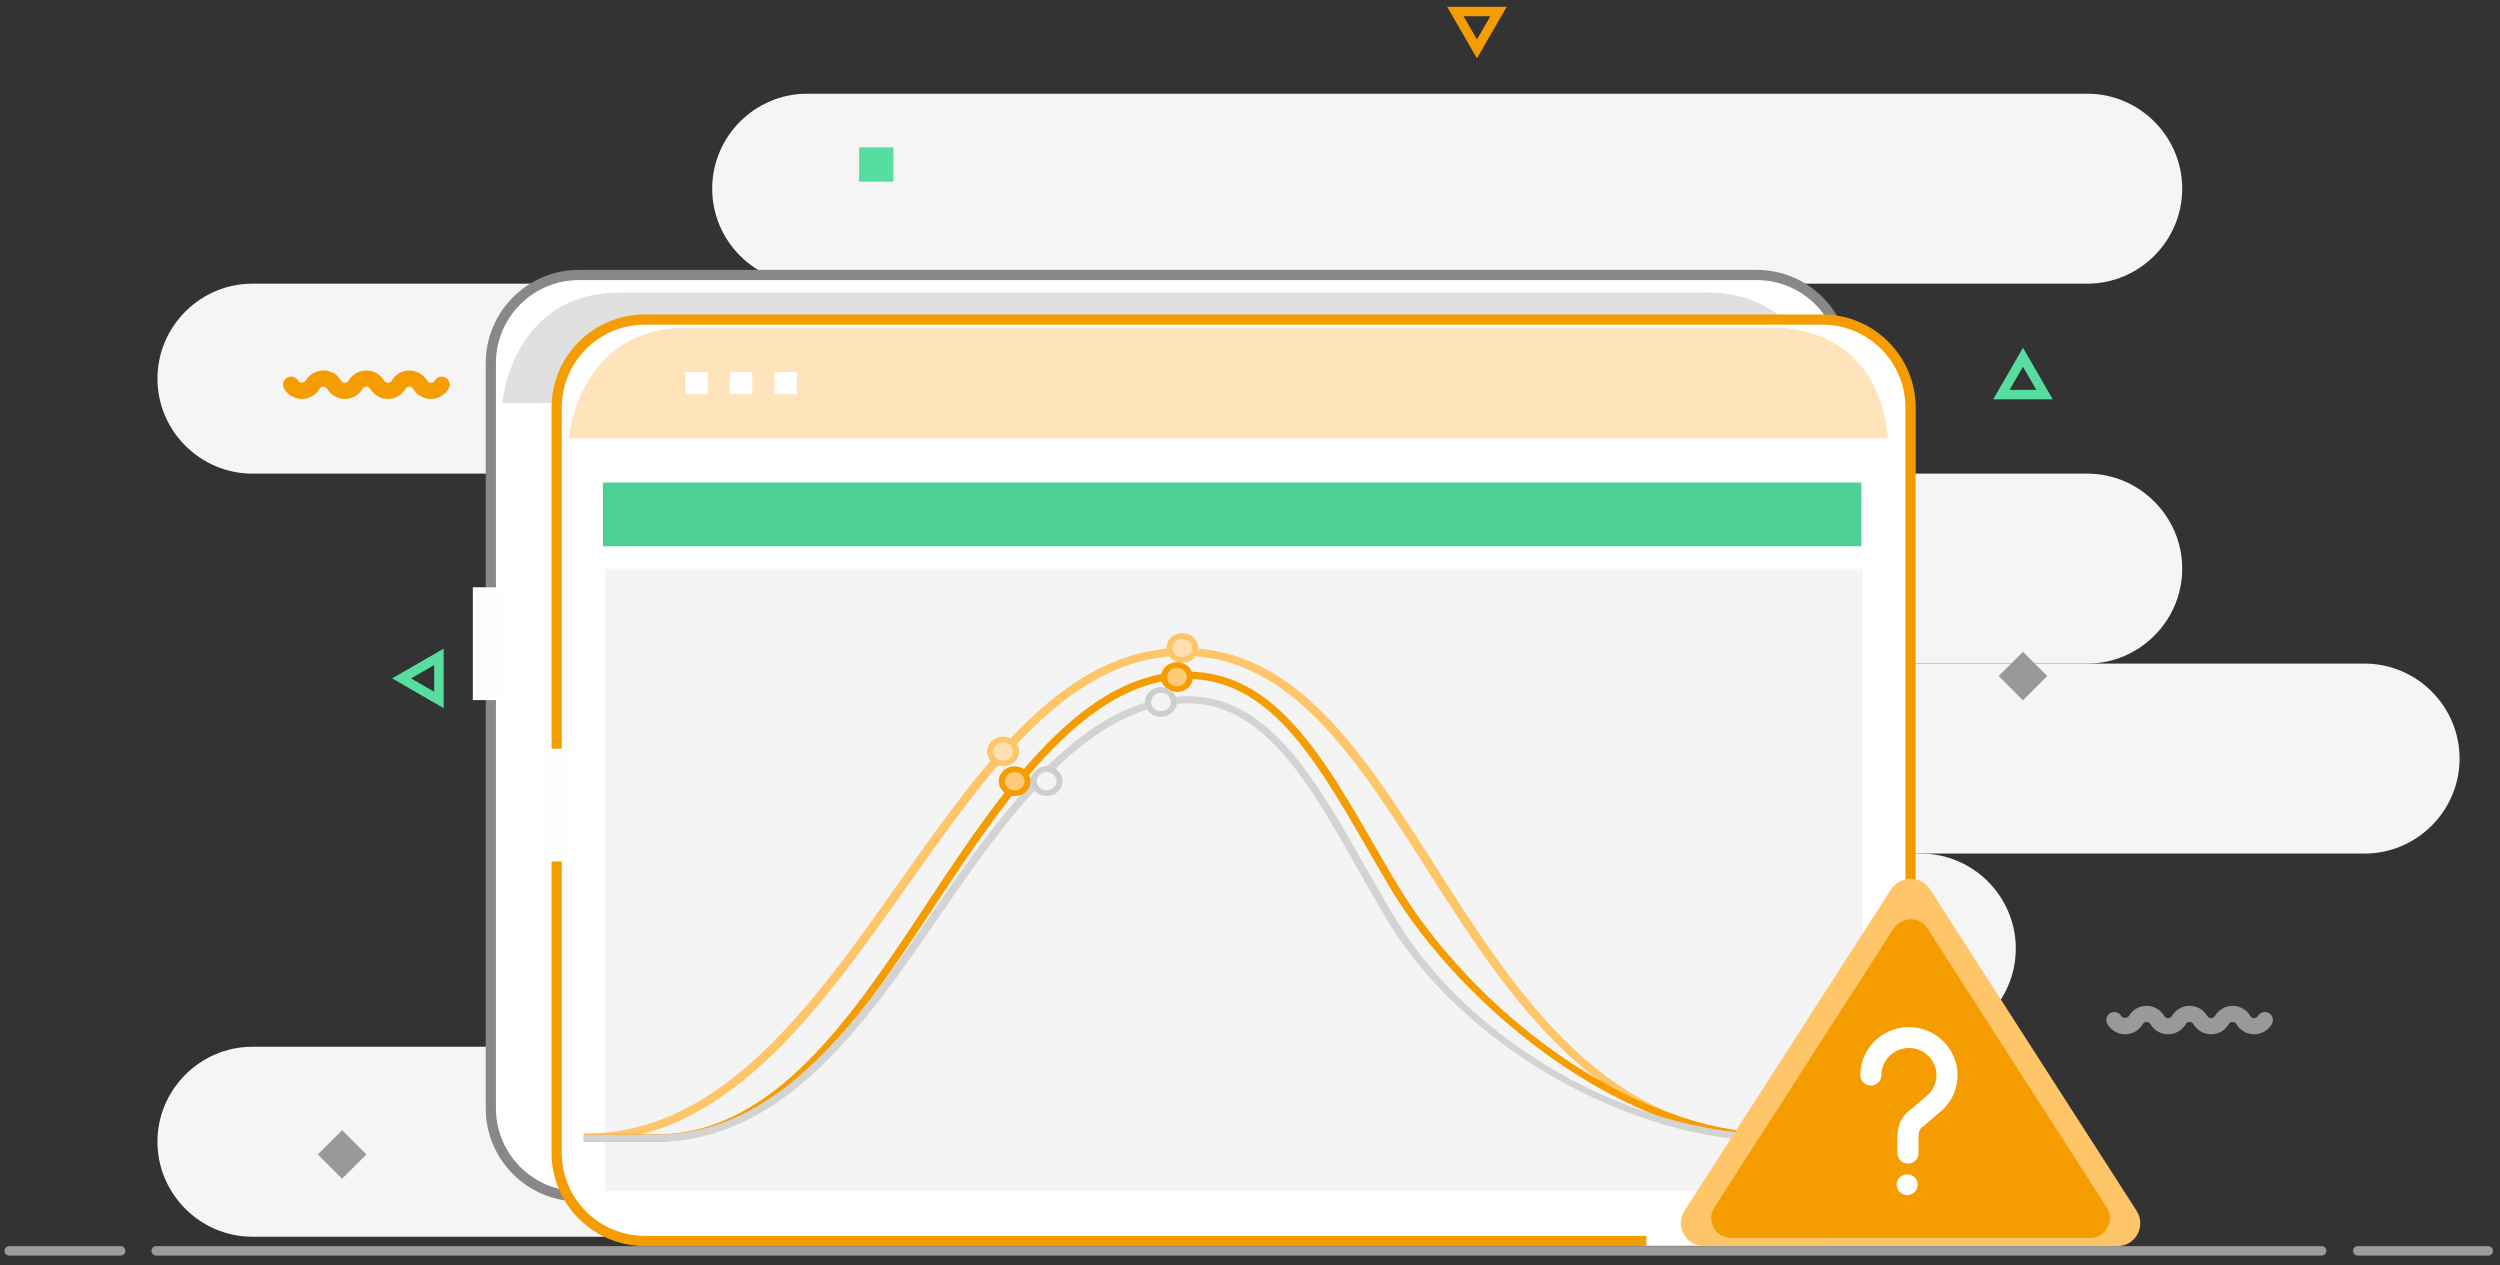 <?xml version="1.0" encoding="UTF-8"?>
<svg width="245px" height="124px" viewBox="0 0 245 124" version="1.1" xmlns="http://www.w3.org/2000/svg" xmlns:xlink="http://www.w3.org/1999/xlink">
    <rect x="0" y="0" width="245" height="124" fill="#333333" stroke="none"/>
    <!-- Generator: Sketch 46.1 (44463) - http://www.bohemiancoding.com/sketch -->
    <title>No Clear Data</title>
    <desc>Created with Sketch.</desc>
    <defs></defs>
    <g id="Page-1" stroke="none" stroke-width="1" fill="none" fill-rule="evenodd">
        <g id="Illustrations" transform="translate(-586, -383)">
            <g id="No-Clear-Data" transform="translate(585.508, 383.668)">
                <path d="M150.678,120.531 L25.231,120.531 C20.112,120.531 15.923,116.342 15.923,111.222 C15.923,106.103 20.112,101.914 25.231,101.914 L150.678,101.914 C155.798,101.914 159.986,106.103 159.986,111.222 C159.986,116.342 155.798,120.531 150.678,120.531 Z" id="Fill-1" fill="#F5F5F5"></path>
                <path d="M188.732,101.597 L63.285,101.597 C58.166,101.597 53.977,97.408 53.977,92.289 C53.977,87.169 58.166,82.981 63.285,82.981 L188.732,82.981 C193.852,82.981 198.04,87.169 198.04,92.289 C198.04,97.408 193.852,101.597 188.732,101.597" id="Fill-3" fill="#F5F5F5"></path>
                <path d="M205.041,64.364 L79.594,64.364 C74.475,64.364 70.286,60.176 70.286,55.056 C70.286,49.937 74.475,45.748 79.594,45.748 L205.041,45.748 C210.161,45.748 214.349,49.937 214.349,55.056 C214.349,60.176 210.161,64.364 205.041,64.364" id="Fill-5" fill="#F5F5F5"></path>
                <path d="M205.041,27.132 L79.594,27.132 C74.475,27.132 70.286,22.942 70.286,17.823 C70.286,12.704 74.475,8.515 79.594,8.515 L205.041,8.515 C210.161,8.515 214.349,12.704 214.349,17.823 C214.349,22.942 210.161,27.132 205.041,27.132" id="Fill-7" fill="#F5F5F5"></path>
                <path d="M150.678,45.748 L25.231,45.748 C20.112,45.748 15.923,41.559 15.923,36.44 C15.923,31.321 20.112,27.132 25.231,27.132 L150.678,27.132 C155.798,27.132 159.986,31.321 159.986,36.44 C159.986,41.559 155.798,45.748 150.678,45.748" id="Fill-9" fill="#F5F5F5"></path>
                <path d="M232.223,82.981 L106.776,82.981 C101.658,82.981 97.468,78.792 97.468,73.673 C97.468,68.553 101.658,64.364 106.776,64.364 L232.223,64.364 C237.343,64.364 241.53,68.553 241.53,73.673 C241.53,78.792 237.343,82.981 232.223,82.981" id="Fill-11" fill="#F5F5F5"></path>
                <path d="M172.644,116.575 L57.228,116.575 C52.46,116.575 48.594,112.71 48.594,107.942 L48.594,34.914 C48.594,30.147 52.46,26.281 57.228,26.281 L172.644,26.281 C177.412,26.281 181.278,30.147 181.278,34.914 L181.278,107.942 C181.278,112.71 177.412,116.575 172.644,116.575" id="Fill-13" fill="#FFFFFF"></path>
                <path d="M172.644,116.575 L57.228,116.575 C52.46,116.575 48.594,112.71 48.594,107.942 L48.594,34.914 C48.594,30.147 52.46,26.281 57.228,26.281 L172.644,26.281 C177.412,26.281 181.278,30.147 181.278,34.914 L181.278,107.942 C181.278,112.71 177.412,116.575 172.644,116.575 Z" id="Stroke-15" stroke="#888888"></path>
                <path d="M49.717,38.831 C49.717,38.831 50.599,28.001 61.251,28.001 L167.468,28.001 C167.468,28.001 177.873,27.126 179.004,38.831 L49.717,38.831 Z" id="Fill-17" fill="#E0E0E0"></path>
                <path d="M179.093,120.944 L63.676,120.944 C58.908,120.944 55.043,117.079 55.043,112.311 L55.043,39.283 C55.043,34.515 58.908,30.65 63.676,30.65 L179.093,30.65 C183.862,30.65 187.726,34.515 187.726,39.283 L187.726,112.311 C187.726,117.079 183.862,120.944 179.093,120.944" id="Fill-25" fill="#FFFFFF"></path>
                <path d="M179.093,120.944 L63.676,120.944 C58.908,120.944 55.043,117.079 55.043,112.311 L55.043,39.283 C55.043,34.515 58.908,30.65 63.676,30.65 L179.093,30.65 C183.862,30.65 187.726,34.515 187.726,39.283 L187.726,112.311 C187.726,117.079 183.862,120.944 179.093,120.944 Z" id="Stroke-27" stroke="#F59D00"></path>
                <path d="M56.229,42.29 C56.229,42.29 57.11,31.46 67.763,31.46 L173.979,31.46 C173.979,31.46 184.384,30.586 185.516,42.29 L56.229,42.29 Z" id="Fill-29" fill="#FFE3BB"></path>
                <polygon id="Fill-31" fill="#FFFFFF" points="67.652 37.96 69.838 37.96 69.838 35.775 67.652 35.775"></polygon>
                <polygon id="Fill-33" fill="#FFFFFF" points="72.025 37.96 74.211 37.96 74.211 35.775 72.025 35.775"></polygon>
                <polygon id="Fill-34" fill="#FFFFFF" points="76.397 37.96 78.583 37.96 78.583 35.775 76.397 35.775"></polygon>
                <polygon id="Fill-35" fill="#FDFFFE" points="53.325 83.757 56.512 83.757 56.512 72.7 53.325 72.7"></polygon>
                <polygon id="Fill-36" fill="#FDFFFE" points="46.828 67.941 50.016 67.941 50.016 56.885 46.828 56.885"></polygon>
                <path d="M228.015,121.451 L15.806,121.451 C15.551,121.451 15.342,121.66 15.342,121.915 C15.342,122.17 15.551,122.379 15.806,122.379 L228.015,122.379 C228.27,122.379 228.479,122.17 228.479,121.915 C228.479,121.66 228.27,121.451 228.015,121.451" id="Fill-37" fill="#9B9B9B"></path>
                <path d="M12.315,122.379 L1.391,122.379 C1.137,122.379 0.927,122.17 0.927,121.915 C0.927,121.66 1.137,121.451 1.391,121.451 L12.315,121.451 C12.57,121.451 12.779,121.66 12.779,121.915 C12.779,122.17 12.57,122.379 12.315,122.379" id="Fill-38" fill="#9B9B9B"></path>
                <path d="M244.337,122.379 L231.557,122.379 C231.303,122.379 231.093,122.17 231.093,121.915 C231.093,121.66 231.303,121.451 231.557,121.451 L244.337,121.451 C244.593,121.451 244.801,121.66 244.801,121.915 C244.801,122.17 244.593,122.379 244.337,122.379" id="Fill-39" fill="#9B9B9B"></path>
                <polygon id="Fill-40" fill="#FFFFFF" points="161.831 121.41 188.322 121.41 188.322 119.064 161.831 119.064"></polygon>
                <polygon id="Fill-41" fill="#999999" points="196.365 65.586 198.745 63.206 201.124 65.585 198.744 67.964"></polygon>
                <path d="M197.435,37.537 L200.052,37.537 L198.744,35.27 L197.435,37.537 Z M201.661,38.465 L195.828,38.465 L198.745,33.414 L201.661,38.465 Z" id="Fill-42" fill="#58DDA0"></path>
                <polygon id="Fill-43" fill="#999999" points="31.639 112.47 34.018 110.09 36.398 112.47 34.017 114.849"></polygon>
                <path d="M40.778,65.814 L43.041,67.124 L43.042,64.507 L40.778,65.814 Z M43.97,68.732 L38.923,65.814 L43.971,62.898 L43.97,68.732 Z" id="Fill-44" fill="#58DDA0"></path>
                <path d="M221.393,100.693 C220.683,100.693 220.02,100.31 219.659,99.694 C219.581,99.558 219.442,99.479 219.287,99.479 C219.106,99.479 218.976,99.59 218.916,99.694 C218.556,100.31 217.893,100.693 217.181,100.693 C216.47,100.693 215.805,100.31 215.444,99.694 C215.365,99.558 215.227,99.479 215.073,99.479 C214.892,99.479 214.761,99.59 214.7,99.695 C214.341,100.31 213.676,100.693 212.966,100.693 C212.255,100.693 211.59,100.31 211.229,99.694 C211.15,99.558 211.012,99.479 210.857,99.479 C210.676,99.479 210.546,99.59 210.485,99.695 C210.126,100.31 209.461,100.693 208.75,100.693 C208.041,100.693 207.376,100.31 207.016,99.694 C206.797,99.318 206.923,98.835 207.3,98.616 C207.677,98.396 208.159,98.522 208.38,98.899 C208.552,99.196 209.012,99.093 209.124,98.899 C209.485,98.283 210.148,97.901 210.858,97.901 C211.573,97.901 212.237,98.284 212.595,98.901 C212.654,99.003 212.786,99.116 212.967,99.116 C213.147,99.116 213.277,99.003 213.338,98.899 C213.699,98.283 214.364,97.901 215.074,97.901 C215.787,97.901 216.45,98.284 216.81,98.9 C216.869,99.003 217.001,99.116 217.182,99.116 C217.363,99.116 217.493,99.003 217.554,98.899 C217.913,98.283 218.578,97.901 219.288,97.901 C220.001,97.901 220.665,98.284 221.026,98.9 C221.084,99.003 221.215,99.116 221.394,99.116 C221.576,99.116 221.707,99.004 221.767,98.9 C221.985,98.525 222.467,98.396 222.845,98.615 C223.221,98.833 223.349,99.316 223.13,99.693 C222.771,100.31 222.106,100.693 221.393,100.693" id="Fill-45" fill="#999999"></path>
                <path d="M42.718,38.429 C42.007,38.429 41.345,38.046 40.985,37.429 C40.906,37.294 40.767,37.214 40.612,37.214 C40.431,37.214 40.302,37.325 40.241,37.429 C39.88,38.046 39.217,38.429 38.506,38.429 C37.794,38.429 37.13,38.046 36.769,37.429 C36.691,37.294 36.551,37.214 36.397,37.214 C36.217,37.214 36.086,37.325 36.025,37.43 C35.665,38.046 35.001,38.429 34.291,38.429 C33.579,38.429 32.914,38.046 32.554,37.429 C32.475,37.294 32.336,37.214 32.181,37.214 C32.001,37.214 31.871,37.325 31.81,37.43 C31.45,38.046 30.786,38.429 30.076,38.429 C29.365,38.429 28.701,38.046 28.341,37.429 C28.121,37.053 28.248,36.57 28.624,36.351 C29.002,36.131 29.484,36.257 29.704,36.634 C29.877,36.931 30.337,36.829 30.448,36.634 C30.81,36.019 31.473,35.636 32.182,35.636 C32.898,35.636 33.562,36.02 33.92,36.637 C33.979,36.739 34.11,36.851 34.292,36.851 C34.471,36.851 34.603,36.739 34.662,36.634 C35.024,36.019 35.689,35.636 36.398,35.636 C37.112,35.636 37.775,36.02 38.135,36.636 C38.194,36.739 38.325,36.851 38.507,36.851 C38.687,36.851 38.819,36.739 38.878,36.634 C39.238,36.019 39.903,35.636 40.612,35.636 C41.326,35.636 41.991,36.02 42.35,36.636 C42.409,36.739 42.539,36.851 42.719,36.851 C42.9,36.851 43.032,36.74 43.091,36.636 C43.31,36.26 43.791,36.131 44.17,36.35 C44.546,36.568 44.674,37.052 44.455,37.428 C44.095,38.046 43.43,38.429 42.718,38.429" id="Fill-46" fill="#F59D00"></path>
                <polygon id="Fill-47" fill="#58DDA0" points="84.685 17.139 88.05 17.139 88.05 13.774 84.685 13.774"></polygon>
                <path d="M143.926,0.927 L145.235,3.193 L146.543,0.927 L143.926,0.927 Z M145.235,5.05 L142.318,0 L148.151,0 L145.235,5.05 Z" id="Fill-48" fill="#F59D00"></path>
                <polygon id="Fill-49" fill="#4CD093" points="59.579 52.864 182.906 52.864 182.906 46.62 59.579 46.62"></polygon>
                <polygon id="Fill-50" fill="#F4F4F4" points="59.758 116.069 183.012 116.069 183.012 55.056 59.758 55.056"></polygon>
                <path d="M57.879,111.186 L57.704,111.186 L57.709,110.415 L57.878,110.415 C71.2,110.415 80.069,97.877 88.644,85.752 C96.982,73.967 104.853,62.835 116.467,62.835 C127.53,62.835 134.1,73.144 141.055,84.059 C149.312,97.016 157.853,110.415 174.803,110.415 L175.014,110.415 L175.022,111.186 L174.811,111.186 C157.318,111.187 148.262,96.974 140.266,84.428 C133.441,73.721 126.994,63.604 116.467,63.604 C105.362,63.604 97.615,74.557 89.413,86.15 C80.708,98.458 71.704,111.186 57.879,111.186" id="Fill-51" fill="#FFC569"></path>
                <path d="M64.798,111.223 L57.703,111.223 L57.709,110.501 L64.796,110.501 C76.414,110.501 84.145,98.771 91.621,87.424 C98.891,76.398 106.722,65.15 116.846,65.15 C126.492,65.15 131.257,75.629 137.32,85.841 C144.519,97.964 160.052,110.415 174.831,110.415 L175.014,110.415 L175.021,111.136 L174.837,111.136 C159.585,111.138 143.605,97.925 136.633,86.187 C130.682,76.166 126.027,65.87 116.846,65.87 C107.165,65.87 99.444,76.951 92.293,87.798 C84.702,99.315 76.851,111.223 64.798,111.223" id="Fill-52" fill="#F59D00"></path>
                <path d="M64.807,111.223 L57.704,111.223 L57.709,110.527 L64.805,110.527 C76.437,110.527 84.178,100.031 91.663,89.075 C98.944,78.43 106.783,67.567 116.921,67.567 C126.579,67.567 131.35,79.778 137.421,89.639 C144.629,101.345 160.018,110.527 174.816,110.527 L174.999,110.527 L175.007,111.223 L174.823,111.223 C159.55,111.224 143.713,101.307 136.733,89.974 C130.774,80.298 126.114,68.263 116.921,68.263 C107.227,68.263 99.497,78.963 92.336,89.437 C84.736,100.557 76.875,111.223 64.807,111.223" id="Fill-53" fill="#D3D3D3"></path>
                <path d="M117.926,62.835 C117.926,63.639 117.226,64.292 116.362,64.292 C115.499,64.292 114.798,63.639 114.798,62.835 C114.798,62.03 115.499,61.378 116.362,61.378 C117.226,61.378 117.926,62.03 117.926,62.835" id="Fill-54" fill="#FFC569"></path>
                <path d="M117.045,62.199 C117.422,62.55 117.422,63.119 117.045,63.471 C116.668,63.823 116.056,63.823 115.679,63.471 C115.302,63.119 115.302,62.55 115.679,62.199 C116.056,61.848 116.668,61.848 117.045,62.199" id="Fill-55" fill="#FFE0B3"></path>
                <path d="M117.395,65.684 C117.395,66.489 116.695,67.141 115.831,67.141 C114.968,67.141 114.267,66.489 114.267,65.684 C114.267,64.88 114.968,64.227 115.831,64.227 C116.695,64.227 117.395,64.88 117.395,65.684" id="Fill-56" fill="#F59D00"></path>
                <path d="M116.797,65.684 C116.797,66.181 116.364,66.583 115.831,66.583 C115.298,66.583 114.865,66.181 114.865,65.684 C114.865,65.187 115.298,64.785 115.831,64.785 C116.364,64.785 116.797,65.187 116.797,65.684" id="Fill-57" fill="#FFCB78"></path>
                <path d="M115.812,68.35 C115.679,69.145 114.879,69.689 114.025,69.564 C113.172,69.44 112.588,68.695 112.722,67.9 C112.855,67.104 113.656,66.56 114.508,66.686 C115.362,66.809 115.946,67.555 115.812,68.35" id="Fill-58" fill="#CECECE"></path>
                <path d="M115.221,68.263 C115.139,68.754 114.645,69.09 114.118,69.013 C113.591,68.937 113.23,68.476 113.312,67.986 C113.395,67.495 113.889,67.159 114.416,67.236 C114.943,67.313 115.303,67.773 115.221,68.263" id="Fill-59" fill="#F4F4F4"></path>
                <path d="M100.361,72.973 C100.361,73.777 99.661,74.43 98.797,74.43 C97.933,74.43 97.234,73.777 97.234,72.973 C97.234,72.168 97.933,71.516 98.797,71.516 C99.661,71.516 100.361,72.168 100.361,72.973" id="Fill-60" fill="#FFC569"></path>
                <path d="M99.763,72.973 C99.763,73.469 99.331,73.872 98.798,73.872 C98.264,73.872 97.832,73.469 97.832,72.973 C97.832,72.476 98.264,72.073 98.798,72.073 C99.331,72.073 99.763,72.476 99.763,72.973" id="Fill-61" fill="#FFE0B3"></path>
                <path d="M101.498,75.887 C101.498,76.691 100.797,77.344 99.933,77.344 C99.07,77.344 98.37,76.691 98.37,75.887 C98.37,75.082 99.07,74.43 99.933,74.43 C100.797,74.43 101.498,75.082 101.498,75.887" id="Fill-62" fill="#F59D00"></path>
                <path d="M100.87,76.104 C100.741,76.587 100.217,76.88 99.7,76.759 C99.183,76.64 98.868,76.151 98.997,75.669 C99.126,75.187 99.65,74.893 100.167,75.014 C100.685,75.134 101,75.623 100.87,76.104" id="Fill-63" fill="#FFCB78"></path>
                <path d="M104.626,75.887 C104.626,76.691 103.925,77.344 103.061,77.344 C102.198,77.344 101.498,76.691 101.498,75.887 C101.498,75.082 102.198,74.43 103.061,74.43 C103.925,74.43 104.626,75.082 104.626,75.887" id="Fill-64" fill="#CECECE"></path>
                <path d="M104.027,75.887 C104.027,76.383 103.595,76.786 103.062,76.786 C102.528,76.786 102.096,76.383 102.096,75.887 C102.096,75.39 102.528,74.987 103.062,74.987 C103.595,74.987 104.027,75.39 104.027,75.887" id="Fill-65" fill="#F4F4F4"></path>
                <path d="M209.871,117.978 L189.621,86.464 C188.754,85.11 186.751,85.11 185.831,86.464 L165.578,117.978 C164.605,119.495 165.688,121.444 167.474,121.444 L208.031,121.444 C209.764,121.444 210.847,119.495 209.871,117.978" id="Fill-66" fill="#FFC569"></path>
                <path d="M206.942,117.645 L189.369,90.3 C188.618,89.125 186.88,89.125 186.081,90.3 L168.509,117.645 C167.664,118.96 168.603,120.652 170.153,120.652 L205.344,120.652 C206.848,120.652 207.788,118.96 206.942,117.645" id="Fill-67" fill="#F59D00"></path>
                <path d="M189.003,109.683 C189.033,109.663 189.06,109.64 189.089,109.616 L190.884,108.075 C190.902,108.06 190.918,108.043 190.937,108.026 C191.837,107.138 192.332,105.955 192.332,104.698 C192.332,102.104 190.194,99.992 187.567,99.992 C184.94,99.992 182.801,102.104 182.801,104.698 C182.801,105.262 183.265,105.719 183.836,105.719 C184.407,105.719 184.87,105.262 184.87,104.698 C184.87,103.229 186.08,102.034 187.567,102.034 C189.055,102.034 190.264,103.229 190.264,104.698 C190.264,105.399 189.992,106.059 189.497,106.559 L187.771,108.042 C186.542,108.917 186.435,109.997 186.431,111.13 L186.437,112.351 C186.44,112.912 186.902,113.365 187.472,113.365 L187.477,113.365 C188.049,113.362 188.509,112.903 188.506,112.339 L188.499,111.128 C188.5,110.184 188.571,109.981 189.003,109.683" id="Fill-68" fill="#FFFFFF"></path>
                <path d="M186.661,114.704 C186.47,114.892 186.361,115.157 186.361,115.428 C186.361,115.694 186.47,115.959 186.661,116.148 C186.858,116.336 187.12,116.449 187.394,116.449 C187.663,116.449 187.932,116.336 188.122,116.148 C188.314,115.953 188.428,115.693 188.428,115.428 C188.428,115.157 188.314,114.892 188.122,114.704 C187.741,114.325 187.049,114.32 186.661,114.704" id="Fill-69" fill="#FFFFFF"></path>
            </g>
        </g>
    </g>
</svg>